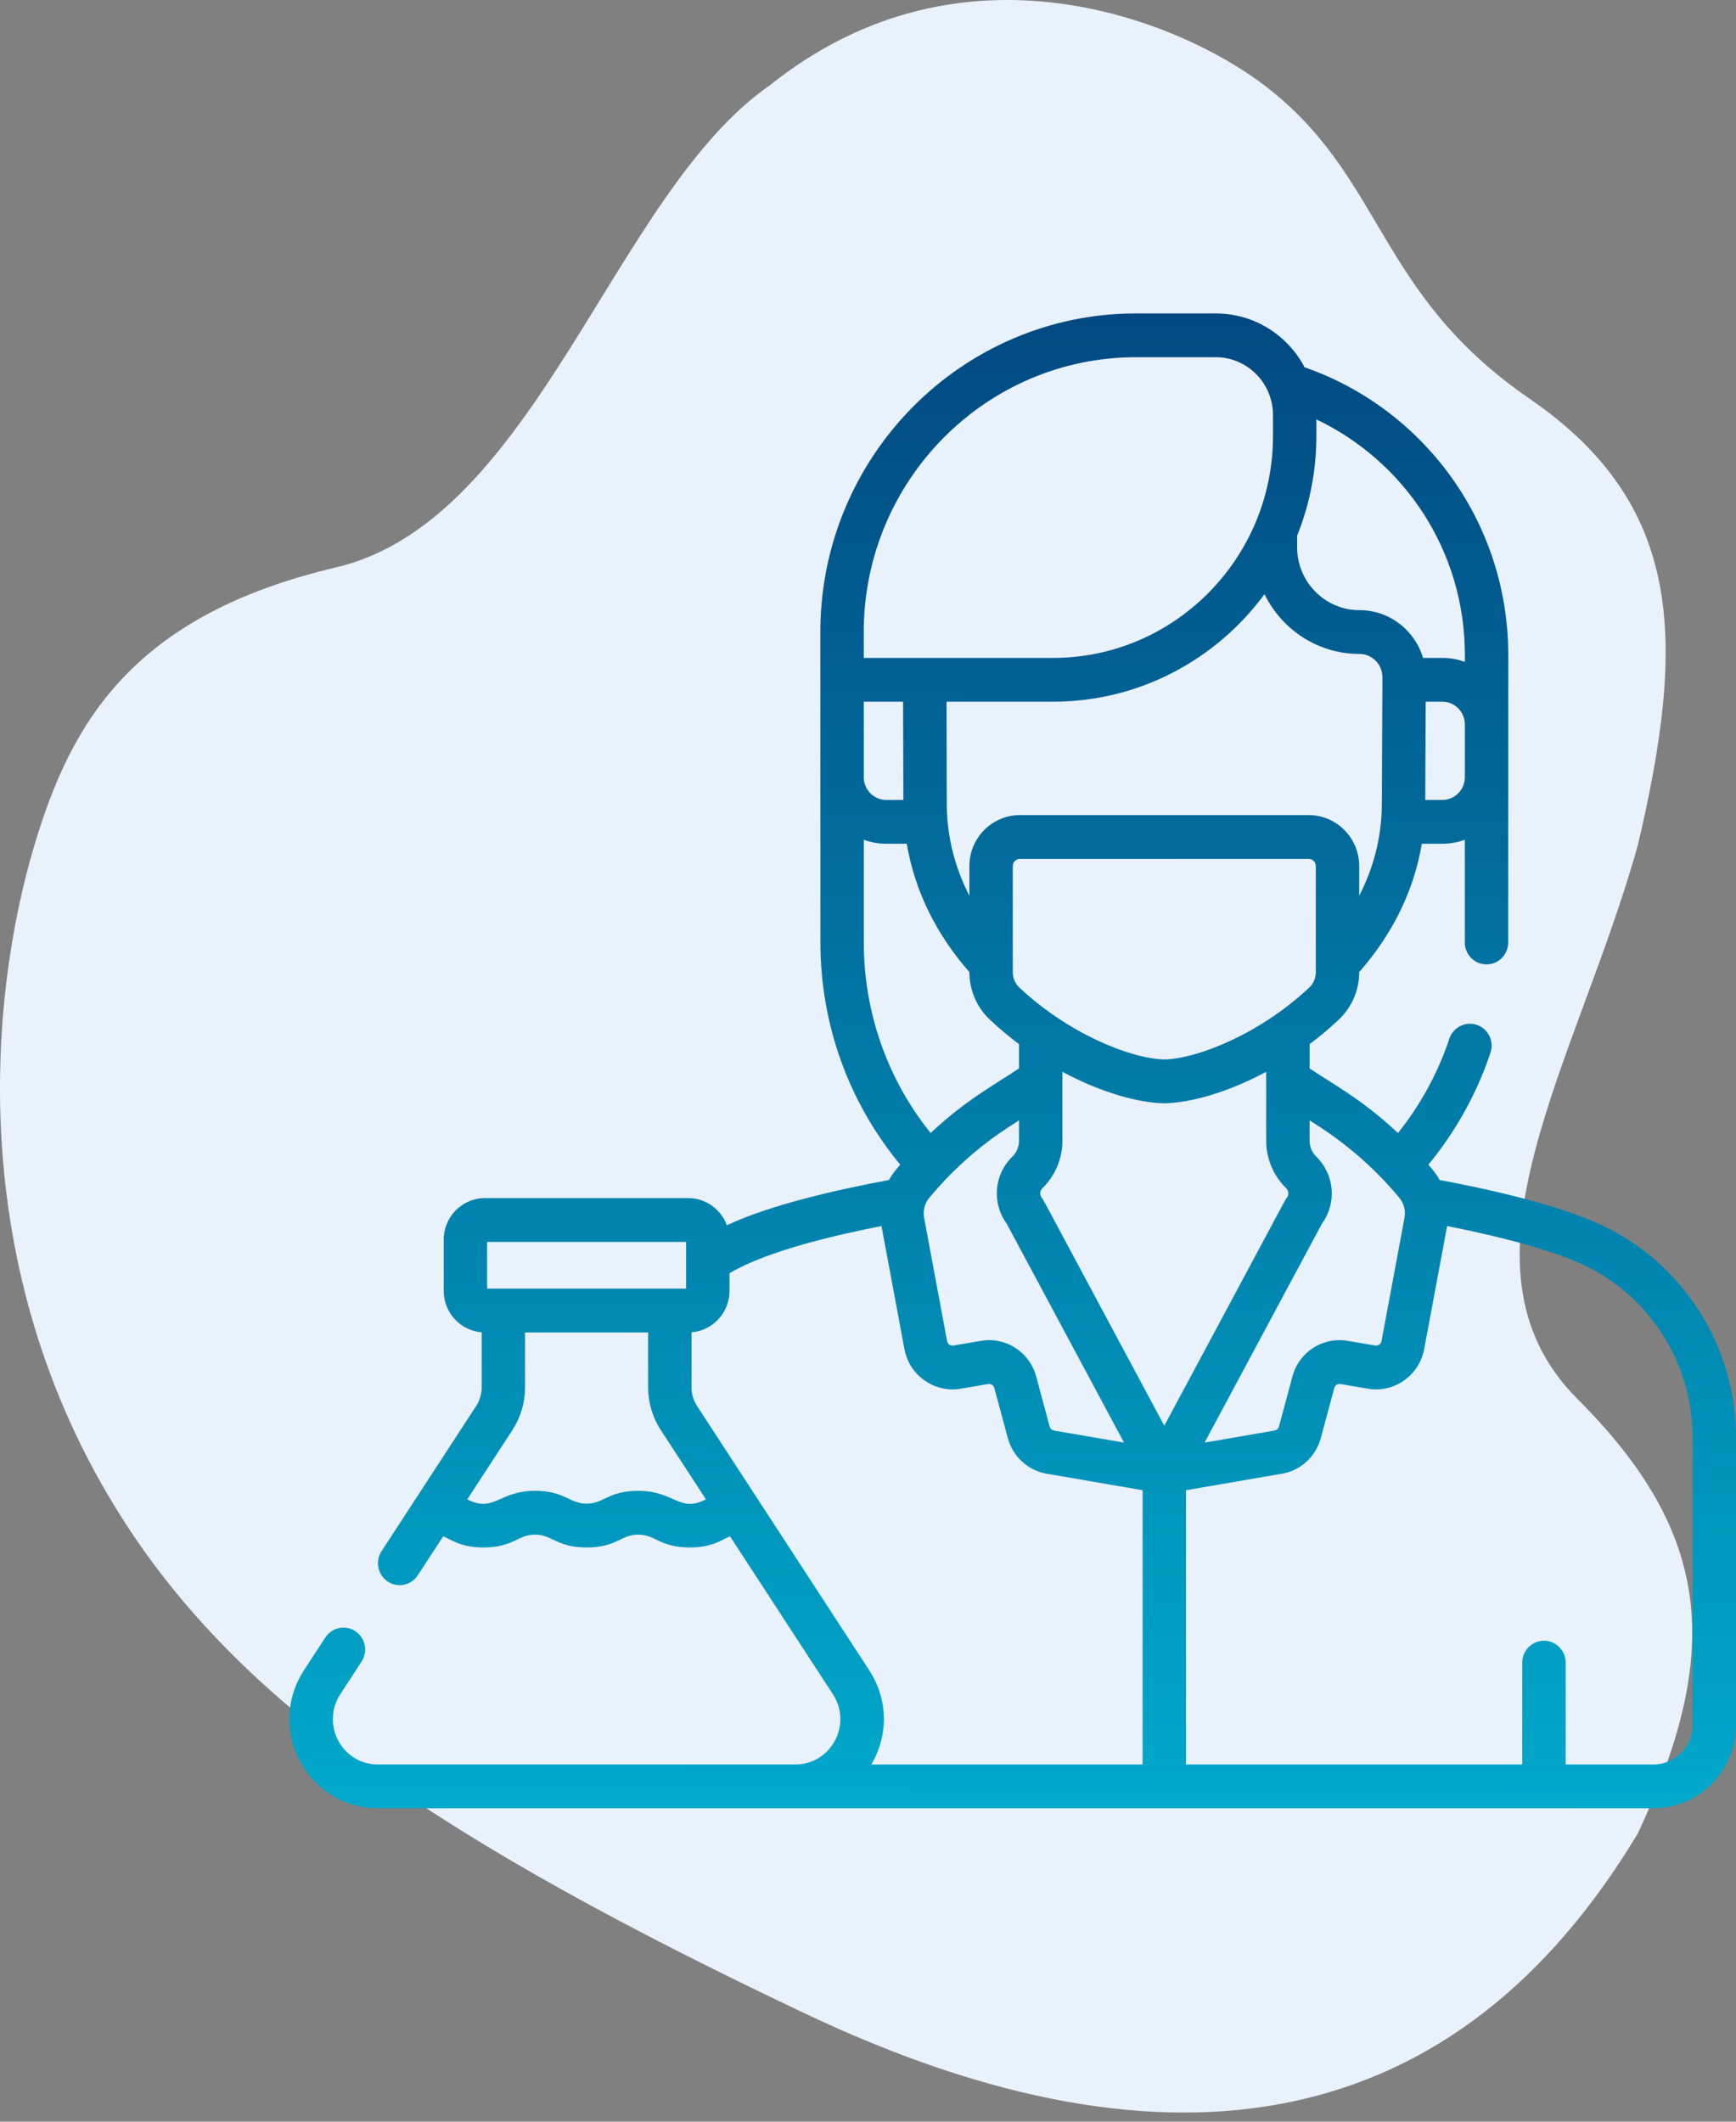 <svg width="72" height="88" viewBox="0 0 72 88" fill="none" xmlns="http://www.w3.org/2000/svg">
<rect x="0" y="0" width="72" height="88" fill="#808080" stroke="none"/>
<path d="M31.933 3.534C39.933 -2.866 48.933 0.867 52.433 3.534C57.434 7.344 57.034 12.134 63.434 16.534C69.834 20.934 69.934 26.534 67.934 35.034C65.434 44.034 59.834 52.434 65.434 58.034C71.034 63.634 71.434 68.534 67.934 76.034C60.434 88.534 48.633 90.734 33.434 83.534C18.234 76.334 10.243 70.748 5.433 63.534C-1.567 53.034 -0.473 41.387 1.433 35.034C2.934 30.034 5.434 25.534 13.934 23.534C22.257 21.575 25.434 8.034 31.933 3.534Z" fill="#E9F1FB"/>
<path d="M12.61 69.272L13.492 67.918C13.765 67.499 14.323 67.382 14.739 67.658C15.154 67.933 15.269 68.497 14.996 68.916L14.114 70.27C13.298 71.522 14.186 73.183 15.67 73.183H32.987C34.472 73.183 35.359 71.522 34.544 70.27L30.276 63.72C29.966 63.844 29.561 64.183 28.61 64.183C27.375 64.183 27.178 63.65 26.469 63.65C25.752 63.65 25.578 64.183 24.329 64.183C23.094 64.183 22.898 63.65 22.189 63.65C21.471 63.65 21.298 64.183 20.048 64.183C19.096 64.183 18.69 63.843 18.381 63.721L17.328 65.337C17.055 65.756 16.497 65.873 16.081 65.597C15.666 65.322 15.551 64.758 15.824 64.339L19.749 58.315C19.898 58.086 19.977 57.82 19.977 57.546V55.259C19.097 55.189 18.402 54.445 18.402 53.54V51.419C18.402 50.467 19.169 49.693 20.112 49.693H28.545C29.279 49.693 29.904 50.162 30.147 50.819C32.005 49.946 34.844 49.322 36.869 48.942C36.953 48.792 37.05 48.648 37.162 48.513C37.219 48.444 37.279 48.377 37.338 48.308C35.198 45.723 34.027 42.482 34.026 39.091C34.026 37.485 34.023 27.824 34.023 26.215C34.023 18.928 39.897 13 47.116 13H50.42C52.024 13 53.411 13.908 54.107 15.234C58.986 16.927 62.56 21.599 62.555 27.186C62.554 31.406 62.553 34.869 62.552 39.091C62.552 39.593 62.15 39.999 61.653 39.999H61.652C61.155 39.999 60.752 39.592 60.753 39.091L60.754 34.83C60.462 34.937 60.148 34.996 59.82 34.996H58.969C58.647 36.923 57.766 38.734 56.373 40.318V40.324C56.373 41.066 56.066 41.782 55.529 42.287C55.136 42.658 54.728 42.998 54.315 43.308V44.313C55.267 44.962 56.452 45.563 57.981 46.993C58.914 45.827 59.644 44.491 60.111 43.081C60.269 42.606 60.779 42.349 61.25 42.508C61.721 42.667 61.976 43.182 61.818 43.658C61.259 45.342 60.374 46.935 59.24 48.308C59.395 48.489 59.535 48.63 59.71 48.943C62.618 49.488 64.831 50.096 66.291 50.752C69.759 52.31 72 55.793 72 59.624V71.547C72 73.451 70.465 75 68.579 75H15.67C12.751 75 11.007 71.733 12.61 69.272ZM19.38 62.188C20.495 62.759 20.675 61.834 22.189 61.834C23.424 61.834 23.62 62.367 24.329 62.367C25.047 62.367 25.221 61.834 26.469 61.834C27.971 61.834 28.177 62.753 29.254 62.199C29.262 62.195 29.27 62.191 29.278 62.187L27.405 59.313C27.062 58.787 26.881 58.176 26.881 57.546V55.266H21.776V57.546C21.776 58.176 21.595 58.787 21.253 59.313L19.38 62.188ZM20.202 51.509V53.449H28.456C28.456 52.886 28.456 52.38 28.456 51.509H20.202ZM30.256 52.809V53.54C30.256 54.445 29.561 55.189 28.681 55.259V57.547C28.681 57.82 28.76 58.086 28.909 58.315C29.86 59.774 35.005 67.672 36.048 69.272C36.805 70.434 36.885 71.904 36.139 73.184H47.389V61.809L43.462 61.133C42.662 61.016 42.01 60.433 41.798 59.645L41.239 57.571C41.208 57.456 41.098 57.385 40.981 57.404L39.844 57.599C38.761 57.785 37.715 57.049 37.512 55.96L36.559 50.851C34.702 51.22 31.863 51.859 30.256 52.809ZM53.338 49.276C52.815 48.767 52.515 48.054 52.515 47.321V44.455C50.914 45.315 49.375 45.738 48.308 45.761C48.302 45.761 48.296 45.761 48.289 45.761C48.283 45.761 48.276 45.761 48.27 45.761C47.203 45.738 45.665 45.315 44.063 44.455V47.321C44.063 48.054 43.763 48.767 43.24 49.276C43.125 49.388 43.112 49.564 43.209 49.685C43.306 49.807 42.983 49.243 48.289 59.134C53.593 49.249 53.273 49.807 53.369 49.685C53.466 49.564 53.453 49.388 53.338 49.276ZM41.75 50.749C41.127 49.895 41.224 48.716 41.99 47.969C42.161 47.803 42.263 47.56 42.263 47.321V46.468C42.028 46.644 40.265 47.6 38.542 49.679C38.465 49.772 38.407 49.877 38.367 49.988C38.361 50.014 38.353 50.039 38.343 50.064C38.305 50.208 38.298 50.36 38.327 50.511L39.28 55.624C39.303 55.747 39.42 55.83 39.542 55.809L40.68 55.614C41.714 55.437 42.701 56.073 42.976 57.094L43.534 59.169C43.565 59.28 43.644 59.322 43.752 59.341L46.618 59.834L41.75 50.749ZM38.596 46.994C40.118 45.57 41.303 44.967 42.263 44.312V43.307C41.85 42.998 41.443 42.658 41.049 42.287C40.513 41.782 40.205 41.066 40.205 40.324V40.318C38.812 38.733 37.931 36.922 37.609 34.996H36.758C36.431 34.996 36.116 34.937 35.825 34.83L35.826 39.09C35.826 41.988 36.804 44.761 38.596 46.994ZM35.823 29.104L35.824 32.262C35.839 32.77 36.252 33.179 36.758 33.179H37.467L37.456 29.104H35.823ZM50.42 14.816H47.116C40.889 14.816 35.823 19.93 35.823 26.215L35.823 27.288C37.58 27.288 41.952 27.288 43.676 27.288C48.705 27.288 52.797 23.158 52.797 18.082V17.215C52.797 15.902 51.743 14.816 50.42 14.816ZM54.596 17.395V18.082C54.596 19.544 54.312 20.941 53.798 22.219V22.7C53.798 24.137 54.956 25.307 56.381 25.307C57.646 25.307 58.687 26.16 59.02 27.288H59.821C60.149 27.288 60.464 27.346 60.755 27.454L60.756 27.185C60.759 22.829 58.232 19.128 54.596 17.395ZM60.754 32.261L60.755 30.032C60.747 29.519 60.332 29.104 59.822 29.104H59.13L59.112 33.179H59.82C60.327 33.179 60.74 32.77 60.754 32.261ZM57.311 33.315L57.335 28.09C57.337 27.556 56.91 27.123 56.381 27.123C54.655 27.123 53.159 26.111 52.445 24.644C50.453 27.348 47.264 29.104 43.676 29.104H39.256L39.267 33.319C39.267 34.816 39.663 36.097 40.205 37.152V35.922C40.205 34.756 41.145 33.807 42.301 33.807H54.278C55.433 33.807 56.373 34.756 56.373 35.922V37.152C56.916 36.096 57.311 34.814 57.311 33.315ZM54.573 35.922C54.573 35.757 54.441 35.623 54.278 35.623H42.301C42.138 35.623 42.005 35.757 42.005 35.922V40.324C42.005 40.565 42.104 40.797 42.277 40.959C44.282 42.849 46.865 43.905 48.289 43.944C49.714 43.905 52.296 42.849 54.301 40.959C54.474 40.797 54.573 40.565 54.573 40.324V35.922H54.573ZM54.315 46.468V47.321C54.315 47.557 54.42 47.805 54.588 47.969C55.354 48.716 55.451 49.895 54.829 50.749L49.96 59.834L52.826 59.34C52.935 59.322 53.014 59.28 53.044 59.169L53.602 57.094C53.877 56.073 54.864 55.437 55.898 55.614L57.036 55.809C57.157 55.83 57.275 55.747 57.298 55.624L58.251 50.511C58.309 50.2 58.216 49.895 58.036 49.679C56.329 47.618 54.519 46.62 54.315 46.468ZM70.2 71.547V59.624C70.2 56.51 68.379 53.678 65.559 52.411C64.35 51.868 62.449 51.333 60.019 50.851L59.066 55.961C58.863 57.05 57.817 57.785 56.735 57.599L55.597 57.405C55.48 57.385 55.37 57.456 55.339 57.571L54.781 59.645C54.568 60.433 53.916 61.016 53.116 61.133L49.189 61.809V73.184H63.135V68.959C63.135 68.458 63.538 68.051 64.035 68.051C64.532 68.051 64.935 68.458 64.935 68.959V73.184H68.579C69.473 73.184 70.2 72.449 70.2 71.547Z" fill="url(#paint0_linear)"/>
<defs>
<linearGradient id="paint0_linear" x1="41.993" y1="13" x2="41.7" y2="75.128" gradientUnits="userSpaceOnUse">
<stop stop-color="#014982"/>
<stop offset="1" stop-color="#00A9CB"/>
</linearGradient>
</defs>
</svg>
